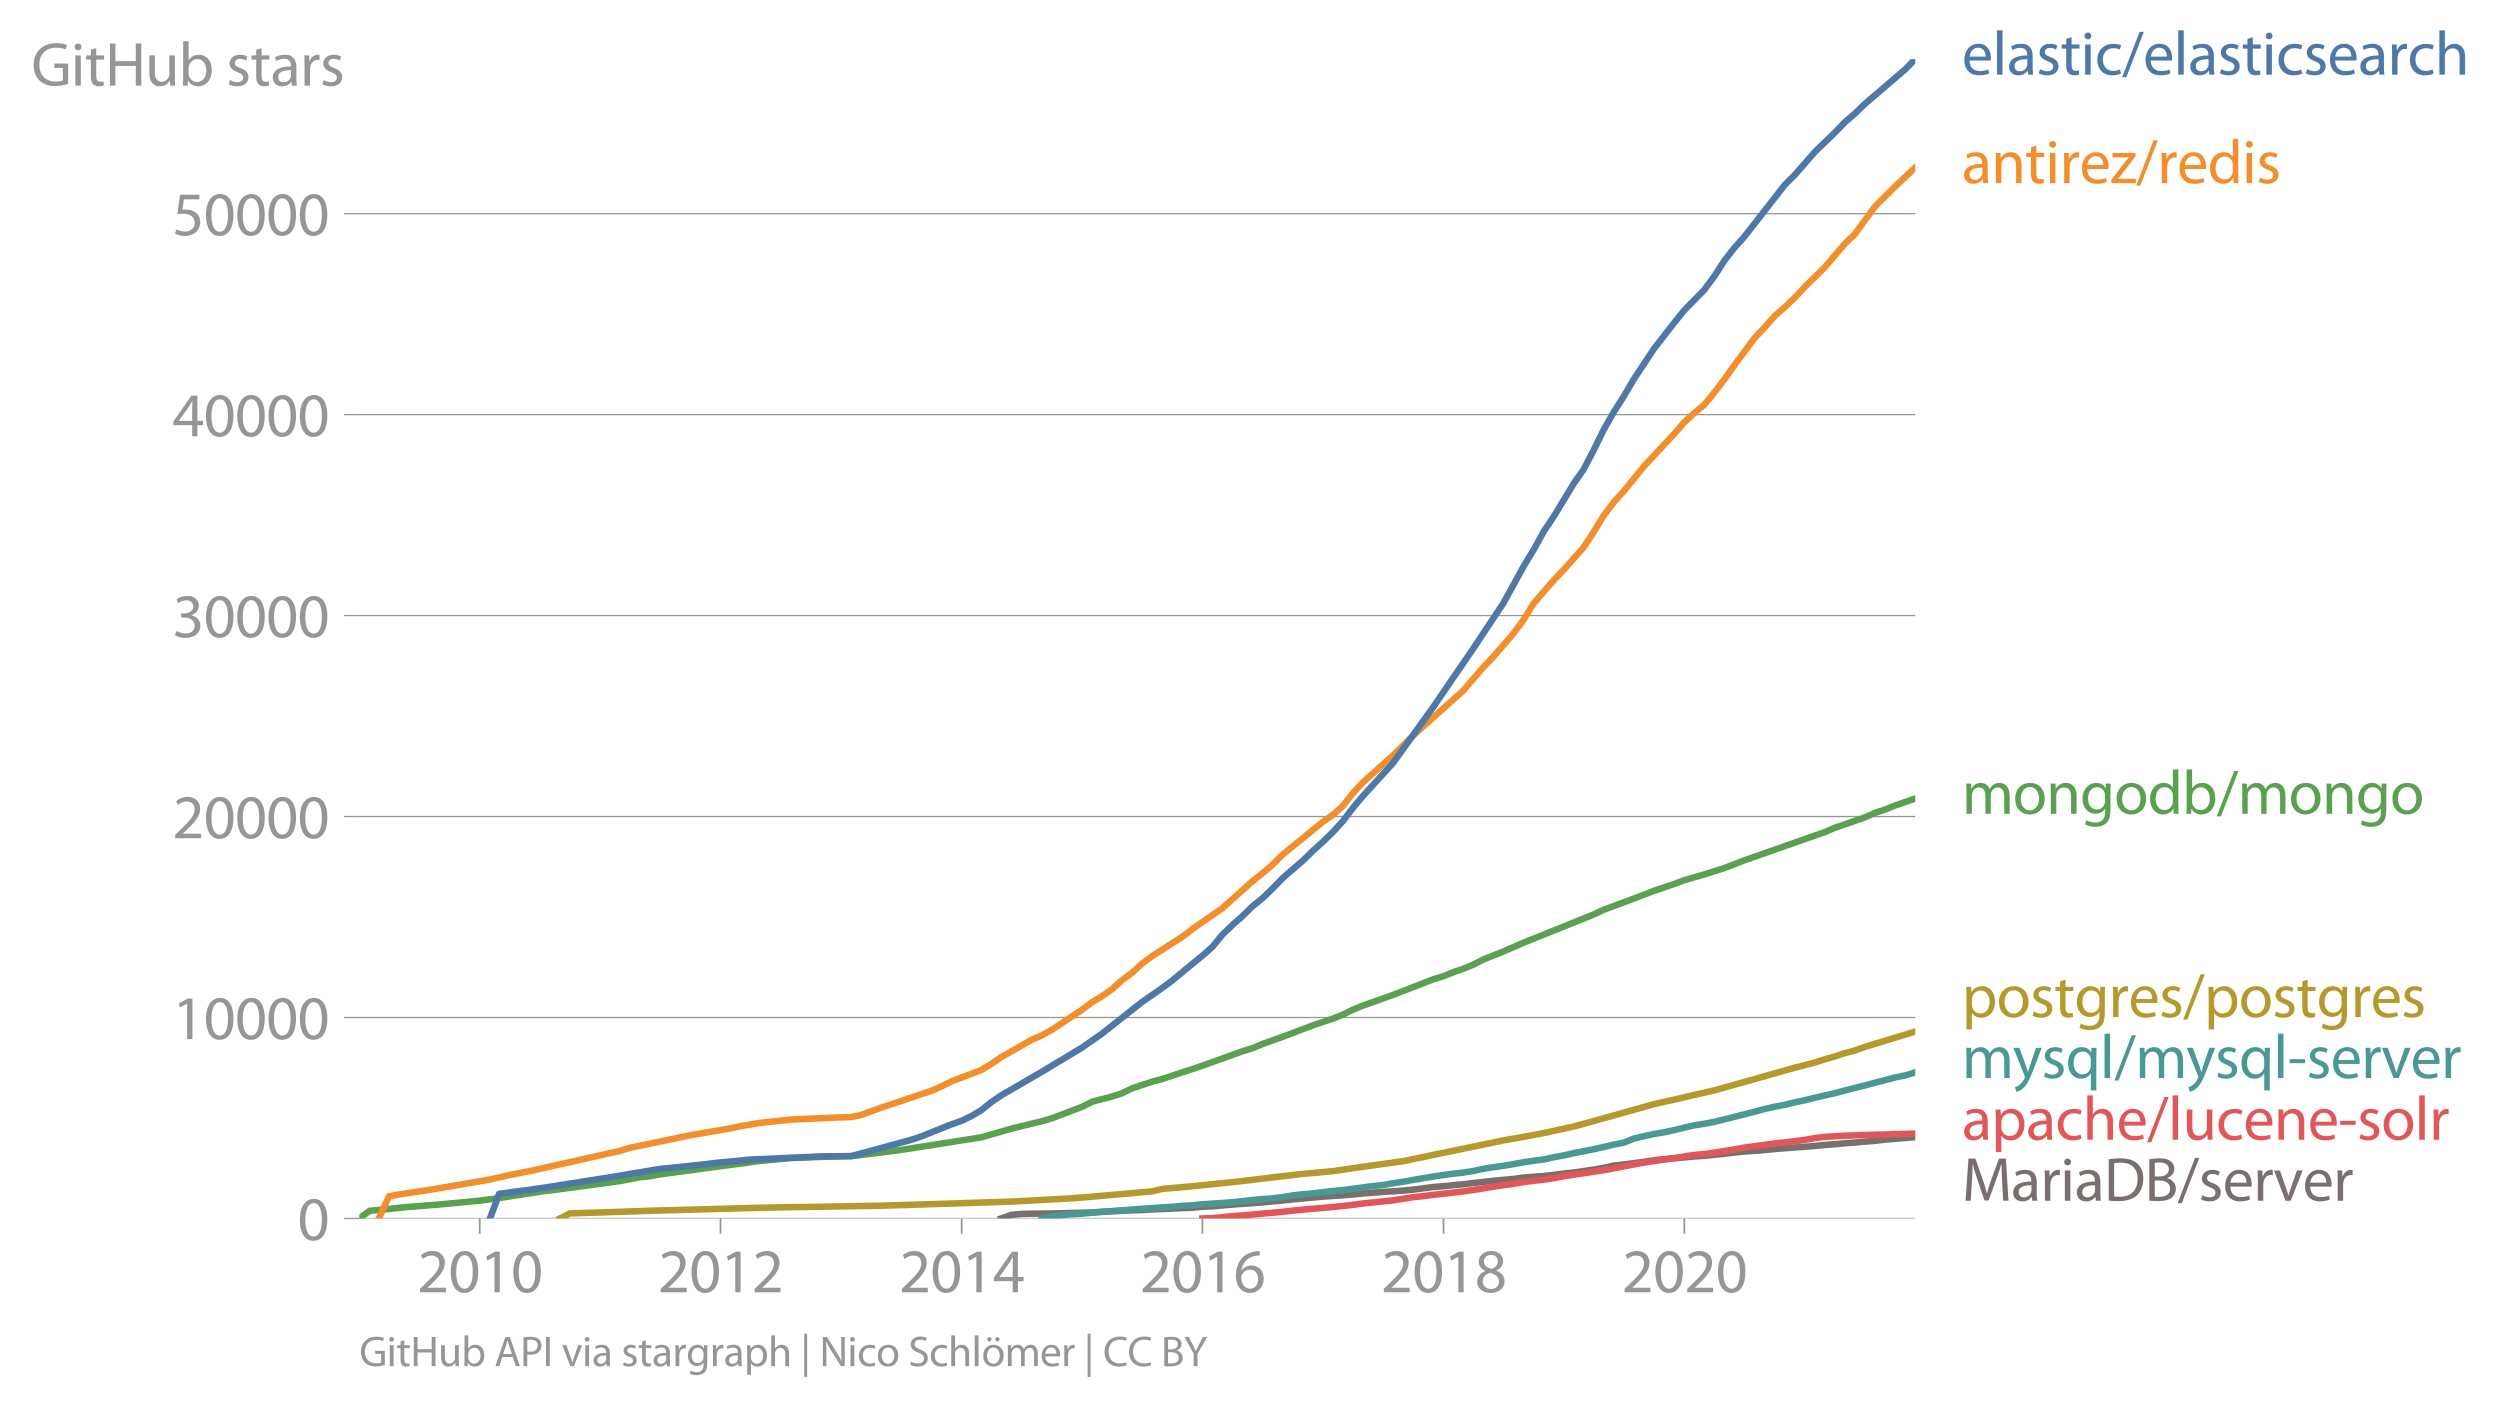 <svg xmlns:xlink="http://www.w3.org/1999/xlink" width="765.086" height="430.927" viewBox="0 0 573.815 323.195" xmlns="http://www.w3.org/2000/svg"><defs><style>*{stroke-linejoin:round;stroke-linecap:butt}</style></defs><g id="figure_1"><path d="M0 323.195h573.815V0H0v323.195z" style="fill:none" id="patch_1"/><g id="axes_1"><path d="M82.476 279.668h357.12V13.556H82.476v266.112z" style="fill:none" id="patch_2"/><g id="matplotlib.axis_1"><g id="xtick_1"><g id="line2d_1"><defs><path id="m00fa248ef8" d="M0 0v3.5" style="stroke:#969696;stroke-width:.4"/></defs><use xlink:href="#m00fa248ef8" x="110.11" y="279.668" style="fill:#969696;stroke:#969696;stroke-width:.4"/></g><g style="fill:#969696" transform="matrix(.14 0 0 -.14 95.747 296.608)" id="text_1"><defs><path id="MyriadPro-Regular-32" d="M2944 0v467H1075v13l333 307c877 845 1434 1466 1434 2234 0 595-378 1209-1274 1209-480 0-890-179-1178-422l180-397c192 160 505 352 883 352 621 0 825-390 825-813-6-627-486-1164-1548-2176L288 346V0h2656z" transform="scale(.016)"/><path id="MyriadPro-Regular-30" d="M1677 4230c-845 0-1447-768-1447-2163C243 691 794-70 1606-70c922 0 1447 780 1447 2195 0 1325-499 2105-1376 2105zm-32-435c582 0 845-672 845-1696 0-1062-276-1734-852-1734-512 0-844 614-844 1696 0 1133 358 1734 851 1734z" transform="scale(.016)"/><path id="MyriadPro-Regular-31" d="M1510 0h544v4160h-480l-908-486 108-429 724 390h12V0z" transform="scale(.016)"/></defs><use xlink:href="#MyriadPro-Regular-32"/><use xlink:href="#MyriadPro-Regular-30" x="51.3"/><use xlink:href="#MyriadPro-Regular-31" x="102.6"/><use xlink:href="#MyriadPro-Regular-30" x="153.9"/></g></g><g id="xtick_2"><use xlink:href="#m00fa248ef8" x="165.378" y="279.668" style="fill:#969696;stroke:#969696;stroke-width:.4" id="line2d_2"/><g style="fill:#969696" transform="matrix(.14 0 0 -.14 151.015 296.608)" id="text_2"><use xlink:href="#MyriadPro-Regular-32"/><use xlink:href="#MyriadPro-Regular-30" x="51.3"/><use xlink:href="#MyriadPro-Regular-31" x="102.6"/><use xlink:href="#MyriadPro-Regular-32" x="153.9"/></g></g><g id="xtick_3"><use xlink:href="#m00fa248ef8" x="220.721" y="279.668" style="fill:#969696;stroke:#969696;stroke-width:.4" id="line2d_3"/><g style="fill:#969696" transform="matrix(.14 0 0 -.14 206.358 296.608)" id="text_3"><defs><path id="MyriadPro-Regular-34" d="M2560 0v1133h582v441h-582v2586h-608L96 1504v-371h1933V0h531zM666 1574v13l1017 1415c115 192 218 371 346 614h19c-13-218-19-435-19-653V1574H666z" transform="scale(.016)"/></defs><use xlink:href="#MyriadPro-Regular-32"/><use xlink:href="#MyriadPro-Regular-30" x="51.3"/><use xlink:href="#MyriadPro-Regular-31" x="102.6"/><use xlink:href="#MyriadPro-Regular-34" x="153.9"/></g></g><g id="xtick_4"><use xlink:href="#m00fa248ef8" x="275.989" y="279.668" style="fill:#969696;stroke:#969696;stroke-width:.4" id="line2d_4"/><g style="fill:#969696" transform="matrix(.14 0 0 -.14 261.626 296.608)" id="text_4"><defs><path id="MyriadPro-Regular-36" d="M2662 4224c-102 0-243-6-409-32-525-64-986-275-1331-614-410-410-704-1056-704-1876C218 621 800-70 1690-70c864 0 1382 704 1382 1465 0 813-518 1344-1254 1344-461 0-807-217-1005-480h-19c96 685 563 1331 1446 1479 160 25 307 32 422 25v461zM1690 365c-589 0-903 505-916 1190 0 103 26 186 64 250 154 301 468 512 807 512 518 0 857-359 857-954s-326-998-806-998h-6z" transform="scale(.016)"/></defs><use xlink:href="#MyriadPro-Regular-32"/><use xlink:href="#MyriadPro-Regular-30" x="51.3"/><use xlink:href="#MyriadPro-Regular-31" x="102.6"/><use xlink:href="#MyriadPro-Regular-36" x="153.9"/></g></g><g id="xtick_5"><use xlink:href="#m00fa248ef8" x="331.332" y="279.668" style="fill:#969696;stroke:#969696;stroke-width:.4" id="line2d_5"/><g style="fill:#969696" transform="matrix(.14 0 0 -.14 316.97 296.608)" id="text_5"><defs><path id="MyriadPro-Regular-38" d="M1062 2170c-512-218-825-589-825-1114C237 448 762-70 1632-70c794 0 1414 486 1414 1209 0 506-320 871-838 1075v20c512 243 685 620 685 972 0 519-403 1024-1210 1024-729 0-1286-448-1286-1107 0-358 198-717 659-934l6-19zm583-1831c-531 0-851 371-832 794 0 397 262 717 749 857 563-160 915-403 915-908 0-423-327-743-832-743zm6 3488c506 0 704-345 704-678 0-378-275-634-633-755-480 128-794 352-794 768 0 358 256 665 723 665z" transform="scale(.016)"/></defs><use xlink:href="#MyriadPro-Regular-32"/><use xlink:href="#MyriadPro-Regular-30" x="51.3"/><use xlink:href="#MyriadPro-Regular-31" x="102.6"/><use xlink:href="#MyriadPro-Regular-38" x="153.9"/></g></g><g id="xtick_6"><use xlink:href="#m00fa248ef8" x="386.6" y="279.668" style="fill:#969696;stroke:#969696;stroke-width:.4" id="line2d_6"/><g style="fill:#969696" transform="matrix(.14 0 0 -.14 372.237 296.608)" id="text_6"><use xlink:href="#MyriadPro-Regular-32"/><use xlink:href="#MyriadPro-Regular-30" x="51.3"/><use xlink:href="#MyriadPro-Regular-32" x="102.6"/><use xlink:href="#MyriadPro-Regular-30" x="153.9"/></g></g></g><g id="matplotlib.axis_2"><g id="ytick_1"><path d="M82.476 279.668h357.12" clip-path="url(#p6aa21d9d94)" style="fill:none;stroke:#969696;stroke-width:.3;stroke-linecap:square" id="line2d_7"/><g id="line2d_8"><defs><path id="m811db7a89f" d="M0 0h-3.5" style="stroke:#969696;stroke-width:.3"/></defs><use xlink:href="#m811db7a89f" x="82.476" y="279.668" style="fill:#969696;stroke:#969696;stroke-width:.3"/></g><use xlink:href="#MyriadPro-Regular-30" style="fill:#969696" transform="matrix(.14 0 0 -.14 68.295 284.638)" id="text_7"/></g><g id="ytick_2"><path d="M82.476 233.542h357.12" clip-path="url(#p6aa21d9d94)" style="fill:none;stroke:#969696;stroke-width:.3;stroke-linecap:square" id="line2d_9"/><use xlink:href="#m811db7a89f" x="82.476" y="233.542" style="fill:#969696;stroke:#969696;stroke-width:.3" id="line2d_10"/><g style="fill:#969696" transform="matrix(.14 0 0 -.14 39.568 238.512)" id="text_8"><use xlink:href="#MyriadPro-Regular-31"/><use xlink:href="#MyriadPro-Regular-30" x="51.3"/><use xlink:href="#MyriadPro-Regular-30" x="102.6"/><use xlink:href="#MyriadPro-Regular-30" x="153.9"/><use xlink:href="#MyriadPro-Regular-30" x="205.2"/></g></g><g id="ytick_3"><path d="M82.476 187.417h357.12" clip-path="url(#p6aa21d9d94)" style="fill:none;stroke:#969696;stroke-width:.3;stroke-linecap:square" id="line2d_11"/><use xlink:href="#m811db7a89f" x="82.476" y="187.417" style="fill:#969696;stroke:#969696;stroke-width:.3" id="line2d_12"/><g style="fill:#969696" transform="matrix(.14 0 0 -.14 39.568 192.387)" id="text_9"><use xlink:href="#MyriadPro-Regular-32"/><use xlink:href="#MyriadPro-Regular-30" x="51.3"/><use xlink:href="#MyriadPro-Regular-30" x="102.6"/><use xlink:href="#MyriadPro-Regular-30" x="153.9"/><use xlink:href="#MyriadPro-Regular-30" x="205.2"/></g></g><g id="ytick_4"><path d="M82.476 141.291h357.12" clip-path="url(#p6aa21d9d94)" style="fill:none;stroke:#969696;stroke-width:.3;stroke-linecap:square" id="line2d_13"/><use xlink:href="#m811db7a89f" x="82.476" y="141.291" style="fill:#969696;stroke:#969696;stroke-width:.3" id="line2d_14"/><g style="fill:#969696" transform="matrix(.14 0 0 -.14 39.568 146.261)" id="text_10"><defs><path id="MyriadPro-Regular-33" d="M269 211C474 77 883-70 1350-70c999 0 1517 582 1517 1248 0 582-416 966-928 1068v13c512 186 768 551 768 979 0 506-371 992-1190 992-448 0-871-160-1088-320l147-409c179 128 499 275 832 275 518 0 730-294 730-627 0-493-519-704-928-704H896v-423h314c544 0 1068-249 1075-832 6-345-218-806-941-806-390 0-762 160-922 262L269 211z" transform="scale(.016)"/></defs><use xlink:href="#MyriadPro-Regular-33"/><use xlink:href="#MyriadPro-Regular-30" x="51.3"/><use xlink:href="#MyriadPro-Regular-30" x="102.6"/><use xlink:href="#MyriadPro-Regular-30" x="153.9"/><use xlink:href="#MyriadPro-Regular-30" x="205.2"/></g></g><g id="ytick_5"><path d="M82.476 95.166h357.12" clip-path="url(#p6aa21d9d94)" style="fill:none;stroke:#969696;stroke-width:.3;stroke-linecap:square" id="line2d_15"/><use xlink:href="#m811db7a89f" x="82.476" y="95.166" style="fill:#969696;stroke:#969696;stroke-width:.3" id="line2d_16"/><g style="fill:#969696" transform="matrix(.14 0 0 -.14 39.568 100.136)" id="text_11"><use xlink:href="#MyriadPro-Regular-34"/><use xlink:href="#MyriadPro-Regular-30" x="51.3"/><use xlink:href="#MyriadPro-Regular-30" x="102.6"/><use xlink:href="#MyriadPro-Regular-30" x="153.9"/><use xlink:href="#MyriadPro-Regular-30" x="205.2"/></g></g><g id="ytick_6"><path d="M82.476 49.04h357.12" clip-path="url(#p6aa21d9d94)" style="fill:none;stroke:#969696;stroke-width:.3;stroke-linecap:square" id="line2d_17"/><use xlink:href="#m811db7a89f" x="82.476" y="49.04" style="fill:#969696;stroke:#969696;stroke-width:.3" id="line2d_18"/><g style="fill:#969696" transform="matrix(.14 0 0 -.14 39.568 54.01)" id="text_12"><defs><path id="MyriadPro-Regular-35" d="M2771 4160H781L512 2163c154 19 339 45 576 45 832 0 1190-384 1197-922 0-556-455-902-986-902-377 0-717 128-889 230L269 186C467 58 851-70 1306-70c902 0 1548 608 1548 1420 0 525-268 884-595 1069-256 154-576 224-896 224-153 0-243-13-339-25l160 1068h1587v474z" transform="scale(.016)"/></defs><use xlink:href="#MyriadPro-Regular-35"/><use xlink:href="#MyriadPro-Regular-30" x="51.3"/><use xlink:href="#MyriadPro-Regular-30" x="102.6"/><use xlink:href="#MyriadPro-Regular-30" x="153.9"/><use xlink:href="#MyriadPro-Regular-30" x="205.2"/></g></g><g style="fill:#969696" transform="matrix(.14 0 0 -.14 7.2 19.657)" id="text_13"><defs><path id="MyriadPro-Regular-47" d="M3770 2266H2349v-448h877V531c-128-64-378-115-743-115-1005 0-1664 646-1664 1741 0 1081 685 1734 1735 1734 435 0 723-83 953-185l135 454c-186 90-576 198-1076 198-1446 0-2329-940-2336-2227 0-672 231-1248 602-1606 422-403 960-570 1613-570 582 0 1075 147 1325 237v2074z" transform="scale(.016)"/><path id="MyriadPro-Regular-69" d="M1030 0v3098H467V0h563zM749 4320c-205 0-352-154-352-352 0-192 141-346 339-346 224 0 365 154 358 346 0 198-134 352-345 352z" transform="scale(.016)"/><path id="MyriadPro-Regular-74" d="M595 3667v-569H115v-429h480V979c0-365 58-640 218-806C947 19 1158-70 1421-70c217 0 390 38 499 83l-26 422c-83-25-172-38-326-38-314 0-422 217-422 601v1671h806v429h-806v742l-551-173z" transform="scale(.016)"/><path id="MyriadPro-Regular-48" d="M486 4314V0h557v2022h2087V0h563v4314h-563V2509H1043v1805H486z" transform="scale(.016)"/><path id="MyriadPro-Regular-75" d="M3059 3098h-563V1197c0-103-19-205-51-288-103-250-365-512-743-512-512 0-691 397-691 985v1716H448V1286C448 198 1030-70 1517-70c550 0 877 326 1024 576h13l32-506h499c-19 243-26 525-26 845v2253z" transform="scale(.016)"/><path id="MyriadPro-Regular-62" d="M467 800c0-275-13-589-25-800h486l26 512h19c230-410 589-582 1037-582 691 0 1388 550 1388 1657 7 941-537 1581-1305 1581-499 0-858-224-1056-570h-13v1946H467V800zm557 998c0 90 19 167 32 231 115 429 474 691 858 691 601 0 921-531 921-1152 0-710-352-1190-941-1190-409 0-736 268-844 659-13 64-26 134-26 205v556z" transform="scale(.016)"/><path id="MyriadPro-Regular-73" d="M250 147C467 19 781-70 1120-70c736 0 1158 390 1158 934 0 461-275 730-812 934-404 154-589 269-589 525 0 231 185 423 518 423 288 0 512-103 634-180l141 410c-173 102-448 192-762 192-666 0-1069-410-1069-909 0-371 263-678 819-877 416-153 576-300 576-569 0-256-192-461-601-461-282 0-576 115-743 224L250 147z" transform="scale(.016)"/><path id="MyriadPro-Regular-61" d="M2643 1901c0 621-230 1267-1177 1267-391 0-762-109-1018-275l128-371c218 140 518 230 806 230 634 0 704-461 704-717v-64C890 1978 224 1568 224 819c0-448 320-889 947-889 442 0 775 217 947 460h20l44-390h512c-38 211-51 474-51 742v1159zm-544-858c0-57-13-121-32-179-89-262-345-518-749-518-288 0-531 172-531 537 0 602 698 711 1312 698v-538z" transform="scale(.016)"/><path id="MyriadPro-Regular-72" d="M467 0h557v1651c0 96 13 186 26 263 76 422 358 723 755 723 77 0 134-7 192-19v531c-51 13-96 19-160 19-378 0-717-262-858-678h-25l-20 608H442c19-288 25-602 25-967V0z" transform="scale(.016)"/></defs><use xlink:href="#MyriadPro-Regular-47"/><use xlink:href="#MyriadPro-Regular-69" x="64.6"/><use xlink:href="#MyriadPro-Regular-74" x="88"/><use xlink:href="#MyriadPro-Regular-48" x="121.1"/><use xlink:href="#MyriadPro-Regular-75" x="186.3"/><use xlink:href="#MyriadPro-Regular-62" x="241.4"/><use xlink:href="#MyriadPro-Regular-20" x="298.3"/><use xlink:href="#MyriadPro-Regular-73" x="319.5"/><use xlink:href="#MyriadPro-Regular-74" x="359.1"/><use xlink:href="#MyriadPro-Regular-61" x="392.2"/><use xlink:href="#MyriadPro-Regular-72" x="440.4"/><use xlink:href="#MyriadPro-Regular-73" x="473.1"/></g></g><path d="m229.806 279.668 2.347-.826 2.271-.217 2.347-.046 2.347-.027 2.272-.028 2.347-.06 2.271-.06 2.347-.05 2.347-.065 2.12-.125 2.347-.143 2.271-.11 2.347-.107 2.271-.078 2.347-.13 2.347-.096 2.272-.097 2.347-.12 2.27-.078 2.348-.217 2.347-.13 2.195-.184 2.347-.193 2.272-.167 2.347-.166 2.27-.166 2.348-.244 2.347-.198 2.271-.254 2.347-.198 2.271-.236 2.347-.198 2.347-.166 2.12-.138 2.347-.19 2.271-.23 2.347-.176 2.272-.175 2.347-.147 2.347-.166 2.27-.217 2.348-.305 2.271-.3 2.347-.175 2.347-.263 2.12-.18 2.347-.3 2.271-.23 2.347-.281 2.272-.213 2.347-.193 2.347-.342 2.27-.17 2.348-.166 2.271-.272 2.347-.314 2.347-.24 2.12-.309 2.347-.35 2.271-.406 2.347-.503 2.271-.259 2.347-.313 2.347-.295 2.272-.365 2.347-.244 2.27-.222 2.348-.18 2.347-.235 2.195-.134 2.347-.253 2.272-.212 2.347-.296 2.27-.235 2.348-.143 2.347-.194 2.271-.235 2.347-.18 2.271-.17 2.347-.171 2.347-.19 2.12-.202 2.347-.19 2.271-.211 2.347-.171 2.272-.203 2.347-.185 2.347-.285 2.271-.19 2.347-.198 2.271-.175" clip-path="url(#p6aa21d9d94)" style="fill:none;stroke:#79706e;stroke-width:1.5;stroke-linecap:square" id="line2d_19"/><path d="m275.989 279.668 2.347-.074 2.195-.198 2.347-.25 2.272-.18 2.347-.202 2.27-.208 2.348-.198 2.347-.217 2.271-.263 2.347-.24 2.271-.203 2.347-.189 2.347-.217 2.12-.226 2.347-.263 2.271-.304 2.347-.244 2.272-.231 2.347-.25 2.347-.373 2.27-.35 2.348-.24 2.271-.31 2.347-.239 2.347-.286 2.12-.254 2.347-.336 2.271-.351 2.347-.397 2.272-.346 2.347-.322 2.347-.402 2.27-.295 2.348-.24 2.271-.35 2.347-.43 2.347-.387 2.12-.295 2.347-.36 2.271-.36 2.347-.433 2.271-.42 2.347-.47 2.347-.425 2.272-.336 2.347-.37 2.27-.28 2.348-.439 2.347-.327 2.195-.194 2.347-.323 2.272-.378 2.347-.374 2.27-.401 2.348-.332 2.347-.328 2.271-.304 2.347-.245 2.271-.281 2.347-.314 2.347-.396 2.12-.277 2.347-.143 2.271-.125 2.347-.087 2.272-.07 2.347-.064 2.347-.065 2.271-.078 2.347-.055 2.271-.07" clip-path="url(#p6aa21d9d94)" style="fill:none;stroke:#e15759;stroke-width:1.5;stroke-linecap:square" id="line2d_20"/><path d="m239.118 279.668 2.272-.434 2.347-.35 2.271-.19 2.347-.12 2.347-.248 2.12-.185 2.347-.152 2.271-.17 2.347-.195 2.271-.175 2.347-.157 2.347-.157 2.272-.142 2.347-.217 2.27-.12 2.348-.226 2.347-.176 2.195-.129 2.347-.198 2.272-.212 2.347-.282 2.27-.212 2.348-.18 2.347-.276 2.271-.402 2.347-.263 2.271-.193 2.347-.277 2.347-.272 2.12-.203 2.347-.3 2.271-.309 2.347-.309 2.272-.245 2.347-.405 2.347-.36 2.27-.415 2.348-.383 2.271-.388 2.347-.35 2.347-.31 2.12-.23 2.347-.369 2.271-.503 2.347-.378 2.272-.318 2.347-.388 2.347-.442 2.27-.323 2.348-.3 2.271-.521 2.347-.425 2.347-.525 2.12-.402 2.347-.48 2.271-.493 2.347-.577 2.271-.433 2.347-.941 2.347-.563 2.272-.489 2.347-.396 2.27-.494 2.348-.586 2.347-.516 2.195-.342 2.347-.456 2.272-.558 2.347-.59 2.27-.573 2.348-.604 2.347-.641 2.271-.508 2.347-.442 2.271-.55 2.347-.511 2.347-.572 2.12-.503 2.347-.517 2.271-.613 2.347-.604 2.272-.554 2.347-.636 2.347-.605 2.271-.6 2.347-.47 2.271-.733" clip-path="url(#p6aa21d9d94)" style="fill:none;stroke:#499894;stroke-width:1.5;stroke-linecap:square" id="line2d_21"/><g style="fill:#4e79a7" transform="matrix(.14 0 0 -.14 450.31 17.14)" id="text_14"><defs><path id="MyriadPro-Regular-65" d="M2957 1446c6 58 19 148 19 263 0 569-269 1459-1280 1459-902 0-1453-736-1453-1670C243 563 813-70 1766-70c493 0 832 108 1031 198l-96 403c-211-89-455-160-858-160-563 0-1049 314-1062 1075h2176zM787 1850c45 390 295 915 864 915 634 0 787-557 781-915H787z" transform="scale(.016)"/><path id="MyriadPro-Regular-6c" d="M467 0h563v4544H467V0z" transform="scale(.016)"/><path id="MyriadPro-Regular-63" d="M2579 538c-160-71-371-154-691-154-614 0-1075 442-1075 1158 0 647 384 1172 1094 1172 307 0 519-71 653-148l128 436c-154 76-448 160-781 160-1011 0-1664-692-1664-1645C243 570 851-70 1786-70c416 0 742 108 889 185l-96 423z" transform="scale(.016)"/><path id="MyriadPro-Regular-2f" d="m422-256 1792 4640h-435L-6-256h428z" transform="scale(.016)"/><path id="MyriadPro-Regular-68" d="M467 0h563v1869c0 109 7 192 39 269 102 307 390 563 755 563 531 0 717-423 717-922V0h563v1843c0 1069-666 1325-1082 1325-211 0-409-64-576-160-172-96-313-237-403-397h-13v1933H467V0z" transform="scale(.016)"/></defs><use xlink:href="#MyriadPro-Regular-65"/><use xlink:href="#MyriadPro-Regular-6c" x="50.1"/><use xlink:href="#MyriadPro-Regular-61" x="73.7"/><use xlink:href="#MyriadPro-Regular-73" x="121.9"/><use xlink:href="#MyriadPro-Regular-74" x="161.5"/><use xlink:href="#MyriadPro-Regular-69" x="194.6"/><use xlink:href="#MyriadPro-Regular-63" x="218"/><use xlink:href="#MyriadPro-Regular-2f" x="262.8"/><use xlink:href="#MyriadPro-Regular-65" x="297.1"/><use xlink:href="#MyriadPro-Regular-6c" x="347.2"/><use xlink:href="#MyriadPro-Regular-61" x="370.8"/><use xlink:href="#MyriadPro-Regular-73" x="419"/><use xlink:href="#MyriadPro-Regular-74" x="458.6"/><use xlink:href="#MyriadPro-Regular-69" x="491.7"/><use xlink:href="#MyriadPro-Regular-63" x="515.1"/><use xlink:href="#MyriadPro-Regular-73" x="559.9"/><use xlink:href="#MyriadPro-Regular-65" x="599.5"/><use xlink:href="#MyriadPro-Regular-61" x="649.6"/><use xlink:href="#MyriadPro-Regular-72" x="697.8"/><use xlink:href="#MyriadPro-Regular-63" x="730.5"/><use xlink:href="#MyriadPro-Regular-68" x="775.3"/></g><g style="fill:#f28e2b" transform="matrix(.14 0 0 -.14 450.31 42.034)" id="text_15"><defs><path id="MyriadPro-Regular-6e" d="M467 0h563v1862c0 96 13 192 39 263 96 313 384 576 755 576 531 0 717-416 717-915V0h563v1850c0 1062-666 1318-1094 1318-512 0-871-288-1024-582h-13l-32 512H442c19-256 25-519 25-839V0z" transform="scale(.016)"/><path id="MyriadPro-Regular-7a" d="M115 0h2515v448H819v13c141 160 269 313 397 486l1382 1799 7 352H243v-455h1677v-13c-141-166-269-313-403-480L115 326V0z" transform="scale(.016)"/><path id="MyriadPro-Regular-64" d="M2579 4544V2694h-13c-140 250-460 474-934 474-755 0-1395-634-1389-1664C243 563 819-70 1568-70c506 0 883 262 1056 608h13l25-538h506c-19 211-26 525-26 800v3744h-563zm0-3245c0-89-6-166-25-243-103-422-448-672-826-672-608 0-915 518-915 1146 0 684 345 1196 928 1196 422 0 729-294 813-652 19-71 25-167 25-237v-538z" transform="scale(.016)"/></defs><use xlink:href="#MyriadPro-Regular-61"/><use xlink:href="#MyriadPro-Regular-6e" x="48.2"/><use xlink:href="#MyriadPro-Regular-74" x="103.7"/><use xlink:href="#MyriadPro-Regular-69" x="136.8"/><use xlink:href="#MyriadPro-Regular-72" x="160.2"/><use xlink:href="#MyriadPro-Regular-65" x="192.9"/><use xlink:href="#MyriadPro-Regular-7a" x="243"/><use xlink:href="#MyriadPro-Regular-2f" x="285.8"/><use xlink:href="#MyriadPro-Regular-72" x="320.1"/><use xlink:href="#MyriadPro-Regular-65" x="352.8"/><use xlink:href="#MyriadPro-Regular-64" x="402.9"/><use xlink:href="#MyriadPro-Regular-69" x="459.3"/><use xlink:href="#MyriadPro-Regular-73" x="482.7"/></g><g style="fill:#59a14f" transform="matrix(.14 0 0 -.14 450.31 186.79)" id="text_16"><defs><path id="MyriadPro-Regular-6d" d="M467 0h551v1869c0 96 12 192 44 275 90 282 346 563 698 563 429 0 646-358 646-851V0h551v1914c0 102 19 204 45 281 96 275 345 512 665 512 455 0 672-358 672-953V0h551v1824c0 1075-608 1344-1018 1344-294 0-499-77-685-218-128-96-249-230-345-403h-13c-135 365-455 621-877 621-512 0-800-275-973-570h-19l-26 500H442c19-256 25-519 25-839V0z" transform="scale(.016)"/><path id="MyriadPro-Regular-6f" d="M1779 3168c-857 0-1536-608-1536-1645C243 544 890-70 1728-70c749 0 1542 499 1542 1644 0 948-601 1594-1491 1594zm-13-422c666 0 928-666 928-1191 0-697-403-1203-940-1203-551 0-941 512-941 1190 0 589 288 1204 953 1204z" transform="scale(.016)"/><path id="MyriadPro-Regular-67" d="M3110 2246c0 378 13 628 26 852h-493l-25-468h-13c-135 256-429 538-967 538-710 0-1395-595-1395-1645C243 666 794 13 1562 13c480 0 812 230 985 518h13V186c0-781-422-1082-998-1082-384 0-704 115-909 243l-141-429c250-166 659-256 1030-256 391 0 826 90 1127 372 301 268 441 704 441 1414v1798zm-556-928c0-96-13-204-45-300-122-359-435-576-781-576-608 0-915 505-915 1113 0 717 384 1171 921 1171 410 0 685-268 788-595 25-77 32-160 32-256v-557z" transform="scale(.016)"/></defs><use xlink:href="#MyriadPro-Regular-6d"/><use xlink:href="#MyriadPro-Regular-6f" x="83.4"/><use xlink:href="#MyriadPro-Regular-6e" x="138.3"/><use xlink:href="#MyriadPro-Regular-67" x="193.8"/><use xlink:href="#MyriadPro-Regular-6f" x="249.7"/><use xlink:href="#MyriadPro-Regular-64" x="304.6"/><use xlink:href="#MyriadPro-Regular-62" x="361"/><use xlink:href="#MyriadPro-Regular-2f" x="417.9"/><use xlink:href="#MyriadPro-Regular-6d" x="452.2"/><use xlink:href="#MyriadPro-Regular-6f" x="535.6"/><use xlink:href="#MyriadPro-Regular-6e" x="590.5"/><use xlink:href="#MyriadPro-Regular-67" x="646"/><use xlink:href="#MyriadPro-Regular-6f" x="701.9"/></g><g style="fill:#b6992d" transform="matrix(.14 0 0 -.14 450.31 233.444)" id="text_17"><defs><path id="MyriadPro-Regular-70" d="M467-1267h557V416h13c185-307 544-486 953-486 730 0 1408 550 1408 1664 0 940-563 1574-1312 1574-505 0-870-224-1100-602h-13l-26 532H442c12-295 25-615 25-1012v-3353zm557 3059c0 77 19 160 38 230 109 423 468 698 852 698 595 0 921-531 921-1152 0-710-345-1197-941-1197-403 0-742 269-844 659-13 71-26 148-26 231v531z" transform="scale(.016)"/></defs><use xlink:href="#MyriadPro-Regular-70"/><use xlink:href="#MyriadPro-Regular-6f" x="56.9"/><use xlink:href="#MyriadPro-Regular-73" x="111.8"/><use xlink:href="#MyriadPro-Regular-74" x="151.4"/><use xlink:href="#MyriadPro-Regular-67" x="184.5"/><use xlink:href="#MyriadPro-Regular-72" x="240.4"/><use xlink:href="#MyriadPro-Regular-65" x="273.1"/><use xlink:href="#MyriadPro-Regular-73" x="323.2"/><use xlink:href="#MyriadPro-Regular-2f" x="362.8"/><use xlink:href="#MyriadPro-Regular-70" x="397.1"/><use xlink:href="#MyriadPro-Regular-6f" x="454"/><use xlink:href="#MyriadPro-Regular-73" x="508.9"/><use xlink:href="#MyriadPro-Regular-74" x="548.5"/><use xlink:href="#MyriadPro-Regular-67" x="581.6"/><use xlink:href="#MyriadPro-Regular-72" x="637.5"/><use xlink:href="#MyriadPro-Regular-65" x="670.2"/><use xlink:href="#MyriadPro-Regular-73" x="720.3"/></g><g style="fill:#499894" transform="matrix(.14 0 0 -.14 450.31 247.438)" id="text_18"><defs><path id="MyriadPro-Regular-79" d="M58 3098 1203 243c26-70 39-115 39-147s-20-77-45-134c-128-288-320-506-474-628-166-140-352-230-493-275l141-473c141 25 416 121 691 364 384 333 660 877 1063 1940l845 2208h-596l-614-1818c-77-224-141-461-198-646h-13c-51 185-128 428-199 633L672 3098H58z" transform="scale(.016)"/><path id="MyriadPro-Regular-71" d="M2579-1267h563v3513c0 320 7 589 20 852h-532l-19-468h-13c-153 301-473 538-953 538-653 0-1402-512-1402-1670C243 557 832-70 1555-70c499 0 845 243 1011 550h13v-1747zm0 2528c0-83-19-192-45-269-128-390-441-614-806-614-621 0-915 537-915 1152 0 697 352 1190 934 1190 423 0 723-294 807-640 19-70 25-160 25-237v-582z" transform="scale(.016)"/><path id="MyriadPro-Regular-2d" d="M192 1939v-416h1581v416H192z" transform="scale(.016)"/><path id="MyriadPro-Regular-76" d="M83 3098 1261 0h537l1216 3098h-588l-602-1741c-102-282-192-538-262-794h-20c-64 256-147 512-249 794L685 3098H83z" transform="scale(.016)"/></defs><use xlink:href="#MyriadPro-Regular-6d"/><use xlink:href="#MyriadPro-Regular-79" x="83.4"/><use xlink:href="#MyriadPro-Regular-73" x="130.5"/><use xlink:href="#MyriadPro-Regular-71" x="170.1"/><use xlink:href="#MyriadPro-Regular-6c" x="226.4"/><use xlink:href="#MyriadPro-Regular-2f" x="250"/><use xlink:href="#MyriadPro-Regular-6d" x="284.3"/><use xlink:href="#MyriadPro-Regular-79" x="367.7"/><use xlink:href="#MyriadPro-Regular-73" x="414.8"/><use xlink:href="#MyriadPro-Regular-71" x="454.4"/><use xlink:href="#MyriadPro-Regular-6c" x="510.7"/><use xlink:href="#MyriadPro-Regular-2d" x="534.3"/><use xlink:href="#MyriadPro-Regular-73" x="565"/><use xlink:href="#MyriadPro-Regular-65" x="604.6"/><use xlink:href="#MyriadPro-Regular-72" x="654.7"/><use xlink:href="#MyriadPro-Regular-76" x="687.4"/><use xlink:href="#MyriadPro-Regular-65" x="735.5"/><use xlink:href="#MyriadPro-Regular-72" x="785.6"/></g><g style="fill:#e15759" transform="matrix(.14 0 0 -.14 450.31 261.599)" id="text_19"><use xlink:href="#MyriadPro-Regular-61"/><use xlink:href="#MyriadPro-Regular-70" x="48.2"/><use xlink:href="#MyriadPro-Regular-61" x="105.1"/><use xlink:href="#MyriadPro-Regular-63" x="153.3"/><use xlink:href="#MyriadPro-Regular-68" x="198.1"/><use xlink:href="#MyriadPro-Regular-65" x="253.6"/><use xlink:href="#MyriadPro-Regular-2f" x="303.7"/><use xlink:href="#MyriadPro-Regular-6c" x="338"/><use xlink:href="#MyriadPro-Regular-75" x="361.6"/><use xlink:href="#MyriadPro-Regular-63" x="416.7"/><use xlink:href="#MyriadPro-Regular-65" x="461.5"/><use xlink:href="#MyriadPro-Regular-6e" x="511.6"/><use xlink:href="#MyriadPro-Regular-65" x="567.1"/><use xlink:href="#MyriadPro-Regular-2d" x="617.2"/><use xlink:href="#MyriadPro-Regular-73" x="647.9"/><use xlink:href="#MyriadPro-Regular-6f" x="687.5"/><use xlink:href="#MyriadPro-Regular-6c" x="742.4"/><use xlink:href="#MyriadPro-Regular-72" x="766"/></g><g style="fill:#79706e" transform="matrix(.14 0 0 -.14 450.31 275.599)" id="text_20"><defs><path id="MyriadPro-Regular-4d" d="M4230 0h544l-268 4314h-711l-768-2087c-192-544-345-1017-454-1453h-19c-109 448-256 922-436 1453l-736 2087H672L371 0h531l116 1850c38 646 70 1369 83 1907h13c121-512 294-1069 499-1677L2310 26h423l761 2092c218 589 397 1133 544 1639h20c-7-538 32-1261 64-1863L4230 0z" transform="scale(.016)"/><path id="MyriadPro-Regular-44" d="M486 13c282-32 615-51 1012-51 838 0 1504 217 1907 620 403 397 621 973 621 1677 0 698-224 1197-608 1549-378 352-948 538-1748 538-441 0-844-39-1184-90V13zm557 3833c147 32 365 58 653 58 1178 0 1754-646 1747-1664 0-1165-646-1830-1837-1830-217 0-422 6-563 32v3404z" transform="scale(.016)"/><path id="MyriadPro-Regular-42" d="M486 13c186-26 480-51 864-51 704 0 1191 128 1492 403 217 211 364 493 364 864 0 640-480 979-889 1081v13c454 167 729 531 729 947 0 340-134 596-358 762-269 218-627 314-1184 314-390 0-774-39-1018-90V13zm557 3865c90 20 237 39 493 39 563 0 947-199 947-704 0-416-345-723-934-723h-506v1388zm0-1811h461c608 0 1114-243 1114-832 0-627-532-838-1108-838-198 0-358 6-467 25v1645z" transform="scale(.016)"/></defs><use xlink:href="#MyriadPro-Regular-4d"/><use xlink:href="#MyriadPro-Regular-61" x="80.4"/><use xlink:href="#MyriadPro-Regular-72" x="128.6"/><use xlink:href="#MyriadPro-Regular-69" x="161.3"/><use xlink:href="#MyriadPro-Regular-61" x="184.7"/><use xlink:href="#MyriadPro-Regular-44" x="232.9"/><use xlink:href="#MyriadPro-Regular-42" x="299.5"/><use xlink:href="#MyriadPro-Regular-2f" x="353.7"/><use xlink:href="#MyriadPro-Regular-73" x="388"/><use xlink:href="#MyriadPro-Regular-65" x="427.6"/><use xlink:href="#MyriadPro-Regular-72" x="477.7"/><use xlink:href="#MyriadPro-Regular-76" x="510.4"/><use xlink:href="#MyriadPro-Regular-65" x="558.5"/><use xlink:href="#MyriadPro-Regular-72" x="608.6"/></g><g style="fill:#969696" transform="matrix(.097 0 0 -.097 82.476 313.566)" id="text_21"><defs><path id="MyriadPro-Regular-41" d="M2714 1357 3174 0h596L2298 4314h-672L160 0h576l448 1357h1530zm-1415 435 423 1248c83 262 153 525 217 781h13c64-250 128-506 224-787l422-1242H1299z" transform="scale(.016)"/><path id="MyriadPro-Regular-50" d="M486 0h557v1728c128-32 282-38 448-38 544 0 1024 160 1319 473 217 224 332 531 332 922 0 384-140 697-377 902-256 231-659 359-1210 359-448 0-800-39-1069-84V0zm557 3859c96 26 282 45 525 45 614 0 1018-275 1018-845 0-595-410-921-1082-921-186 0-339 12-461 44v1677z" transform="scale(.016)"/><path id="MyriadPro-Regular-49" d="M486 4314V0h557v4314H486z" transform="scale(.016)"/><path id="MyriadPro-Regular-7c" d="M550 4800v-6400h429v6400H550z" transform="scale(.016)"/><path id="MyriadPro-Regular-4e" d="M1011 0v1843c0 717-13 1235-45 1779l20 7c217-467 505-960 806-1440L3162 0h563v4314h-525V2509c0-672 13-1197 64-1773l-13-6c-205 441-454 896-774 1401L1094 4314H486V0h525z" transform="scale(.016)"/><path id="MyriadPro-Regular-53" d="M269 211C499 58 954-70 1370-70c1017 0 1510 582 1510 1248 0 633-371 985-1101 1267-595 230-857 429-857 832 0 294 224 646 812 646 391 0 679-128 820-205l153 455c-192 109-512 211-953 211-839 0-1396-499-1396-1171 0-608 436-973 1140-1223 582-224 812-454 812-857 0-435-332-736-902-736-384 0-749 128-998 281L269 211z" transform="scale(.016)"/><path id="MyriadPro-Regular-f6" d="M1165 3648c185 0 313 154 313 326 0 186-134 327-313 327s-327-147-327-327c0-172 135-326 320-326h7zm1184 0c185 0 313 154 313 326 0 186-134 327-313 327s-320-147-320-327c0-172 128-326 313-326h7zm-570-480c-857 0-1536-608-1536-1645C243 544 890-70 1728-70c749 0 1542 499 1542 1644 0 948-601 1594-1491 1594zm-13-422c666 0 928-666 928-1191 0-697-403-1203-940-1203-551 0-941 512-941 1190 0 589 288 1204 953 1204z" transform="scale(.016)"/><path id="MyriadPro-Regular-43" d="M3386 582c-224-108-570-179-909-179-1050 0-1658 679-1658 1735 0 1132 672 1779 1683 1779 359 0 660-77 871-179l134 454c-147 77-486 192-1024 192-1337 0-2253-915-2253-2266C230 704 1146-70 2362-70c524 0 934 108 1139 211l-115 441z" transform="scale(.016)"/><path id="MyriadPro-Regular-59" d="M2010 0v1837l1446 2477h-634l-620-1191c-167-326-314-608-436-889h-12c-135 300-263 563-429 889L717 4314H83l1363-2484V0h564z" transform="scale(.016)"/></defs><use xlink:href="#MyriadPro-Regular-47"/><use xlink:href="#MyriadPro-Regular-69" x="64.6"/><use xlink:href="#MyriadPro-Regular-74" x="88"/><use xlink:href="#MyriadPro-Regular-48" x="121.1"/><use xlink:href="#MyriadPro-Regular-75" x="186.3"/><use xlink:href="#MyriadPro-Regular-62" x="241.4"/><use xlink:href="#MyriadPro-Regular-20" x="298.3"/><use xlink:href="#MyriadPro-Regular-41" x="319.5"/><use xlink:href="#MyriadPro-Regular-50" x="380.7"/><use xlink:href="#MyriadPro-Regular-49" x="433.9"/><use xlink:href="#MyriadPro-Regular-20" x="457.8"/><use xlink:href="#MyriadPro-Regular-76" x="479"/><use xlink:href="#MyriadPro-Regular-69" x="527.1"/><use xlink:href="#MyriadPro-Regular-61" x="550.5"/><use xlink:href="#MyriadPro-Regular-20" x="598.7"/><use xlink:href="#MyriadPro-Regular-73" x="619.9"/><use xlink:href="#MyriadPro-Regular-74" x="659.5"/><use xlink:href="#MyriadPro-Regular-61" x="692.6"/><use xlink:href="#MyriadPro-Regular-72" x="740.8"/><use xlink:href="#MyriadPro-Regular-67" x="773.5"/><use xlink:href="#MyriadPro-Regular-72" x="829.4"/><use xlink:href="#MyriadPro-Regular-61" x="862.1"/><use xlink:href="#MyriadPro-Regular-70" x="910.3"/><use xlink:href="#MyriadPro-Regular-68" x="967.2"/><use xlink:href="#MyriadPro-Regular-20" x="1022.7"/><use xlink:href="#MyriadPro-Regular-7c" x="1043.9"/><use xlink:href="#MyriadPro-Regular-20" x="1067.8"/><use xlink:href="#MyriadPro-Regular-4e" x="1089"/><use xlink:href="#MyriadPro-Regular-69" x="1154.8"/><use xlink:href="#MyriadPro-Regular-63" x="1178.2"/><use xlink:href="#MyriadPro-Regular-6f" x="1223"/><use xlink:href="#MyriadPro-Regular-20" x="1277.9"/><use xlink:href="#MyriadPro-Regular-53" x="1299.1"/><use xlink:href="#MyriadPro-Regular-63" x="1348.4"/><use xlink:href="#MyriadPro-Regular-68" x="1393.2"/><use xlink:href="#MyriadPro-Regular-6c" x="1448.7"/><use xlink:href="#MyriadPro-Regular-f6" x="1472.3"/><use xlink:href="#MyriadPro-Regular-6d" x="1527.2"/><use xlink:href="#MyriadPro-Regular-65" x="1610.6"/><use xlink:href="#MyriadPro-Regular-72" x="1660.7"/><use xlink:href="#MyriadPro-Regular-20" x="1693.4"/><use xlink:href="#MyriadPro-Regular-7c" x="1714.6"/><use xlink:href="#MyriadPro-Regular-20" x="1738.5"/><use xlink:href="#MyriadPro-Regular-43" x="1759.7"/><use xlink:href="#MyriadPro-Regular-43" x="1817.7"/><use xlink:href="#MyriadPro-Regular-20" x="1875.7"/><use xlink:href="#MyriadPro-Regular-42" x="1896.9"/><use xlink:href="#MyriadPro-Regular-59" x="1951.1"/></g><path d="m128.507 279.668 2.272-1.163 6.965-.216 11.432-.388 25.363-.696 27.633-.466 4.619-.13 25.362-.816 13.855-.747 6.814-.567 11.583-1.029 2.347-.567 6.89-.6 11.508-1.204 6.965-.844 6.965-.807 6.965-.627 4.467-.674 11.584-1.619 6.89-1.43 16.05-3.32 4.694-.831 4.618-.872 6.965-1.517 4.467-1.223 13.855-3.893 4.618-1.019 4.694-1.098 4.542-1.033 18.473-5.217 4.694-1.2 2.12-.71 2.347-.654 2.271-.761 2.347-.605 2.272-.83 11.583-3.529h0" clip-path="url(#p6aa21d9d94)" style="fill:none;stroke:#b6992d;stroke-width:1.5;stroke-linecap:square" id="line2d_22"/><path d="m82.476 279.668 2.347-1.748 9.085-.914 6.966-.549 9.236-.876 4.467-.604 9.236-1.43 4.694-.595 9.237-1.245 4.467-.61 4.618-.88 2.347-.24 2.271-.425 23.092-3.108 6.965-.642 9.236-.34 4.694-.093 4.467-.554 6.89-.876 18.397-2.887 4.618-1.315 2.347-.692 6.965-1.693 2.272-.66 6.965-2.647 2.347-1.185 4.467-1.154 2.271-.738 2.347-1.143 4.618-1.546 2.347-.622 9.237-3.058 9.16-3.294 2.348-.72 2.27-.954 4.695-1.68 6.89-2.614 4.693-1.569 2.12-.853 2.347-1.158 2.271-.932 6.966-2.472 9.236-3.584 2.347-.706 2.347-.959 2.12-.715 2.347-.969 2.271-1.167 4.619-1.854 4.694-2.043 16.05-6.453 2.271-1.07 6.965-2.592 4.619-1.78 4.618-1.56 2.347-.88 4.542-1.306 4.619-1.467 4.618-1.78 18.397-6.463 2.347-1 4.618-1.592 2.272-.798 2.347-1.029 2.347-.798 2.271-.904 4.618-1.6h0" clip-path="url(#p6aa21d9d94)" style="fill:none;stroke:#59a14f;stroke-width:1.5;stroke-linecap:square" id="line2d_23"/><path d="m86.943 279.668 2.347-5.088 2.271-.42 6.966-1.051 13.93-2.38 4.467-1.02 4.618-.904 20.669-4.626 2.347-.724 13.855-2.883 9.312-1.6 2.195-.48 4.619-.762 6.965-.76 11.583-.513 2.347-.069 2.12-.438 4.618-1.679 11.584-3.902 2.347-1.029 2.271-1.134 6.814-2.583 2.347-1.412 2.271-1.564 4.618-2.638 2.347-1.342 2.347-1.01 2.272-1.273 6.965-4.618 2.347-1.775 2.12-1.26 2.347-1.61 2.271-2.075 2.347-1.725 2.271-2.08 2.347-1.772 6.966-4.437 2.27-1.767 6.89-4.787 6.966-6.223 2.27-1.808 2.348-2.015 2.347-2.334 9.236-7.51 2.347-1.66 2.12-1.896 2.347-2.947 2.271-2.482 6.966-6.24 4.618-4.563 11.432-10.244 4.618-5.36 2.347-2.468 4.619-5.332 2.347-3.196 2.27-3.713 4.619-5.31 2.347-2.467 4.467-5.037 2.347-3.565 2.271-3.718 2.347-3.132 2.271-2.49 4.694-5.78 6.89-7.376 2.347-2.73 2.347-2.131 2.195-1.832 2.347-2.827 2.272-2.998 2.347-3.307 4.618-6.214 2.347-2.481 2.271-2.579 2.347-2.057 2.271-2.163 2.347-2.51 4.467-4.381 4.618-5.415 2.347-2.256 4.619-6.342 4.618-4.599 4.618-4.34h0" clip-path="url(#p6aa21d9d94)" style="fill:none;stroke:#f28e2b;stroke-width:1.5;stroke-linecap:square" id="line2d_24"/><path d="m112.457 279.668 2.12-5.664 9.236-1.241 16.278-2.56 11.356-1.905 4.694-.457 9.237-1.028 6.89-.67 16.201-.71 6.965-.083 13.704-3.731 2.347-.793 6.89-2.759 2.346-.825 2.347-1.14 2.12-1.25 2.347-1.896 2.271-1.545 9.312-5.406 9.237-5.562 4.467-3.118 9.236-7.28 4.694-3.279 2.272-1.679 4.618-3.837 2.347-1.891 2.347-2.094 2.195-2.694 2.347-2.27 2.272-1.992 2.347-2.311 2.27-1.817 2.348-2.265 2.347-2.422 4.618-3.99 2.271-2.223 2.347-2.13 2.347-2.293 2.12-2.311 2.347-3.086 2.271-2.708 6.966-7.638 9.236-12.869 9.161-13.39 6.89-10.374 4.694-8.528 2.27-3.755 2.348-4.244 2.271-3.404 4.694-7.726 2.12-3.016 2.347-4.451 2.271-4.66 2.347-4.127 2.271-3.561 2.347-3.985 4.619-6.988 4.618-5.941 2.347-2.906 4.542-4.627 2.347-3.173 2.272-3.529 2.347-3.003 2.27-2.541 9.313-11.928 2.271-2.265 4.694-5.369 4.467-4.299 2.271-2.37 2.347-2.021 2.272-2.2 9.312-7.98 2.271-2.33h0" clip-path="url(#p6aa21d9d94)" style="fill:none;stroke:#4e79a7;stroke-width:1.5;stroke-linecap:square" id="line2d_25"/></g></g><defs><clipPath id="p6aa21d9d94"><path d="M82.476 13.556h357.12v266.112H82.476z"/></clipPath></defs></svg>